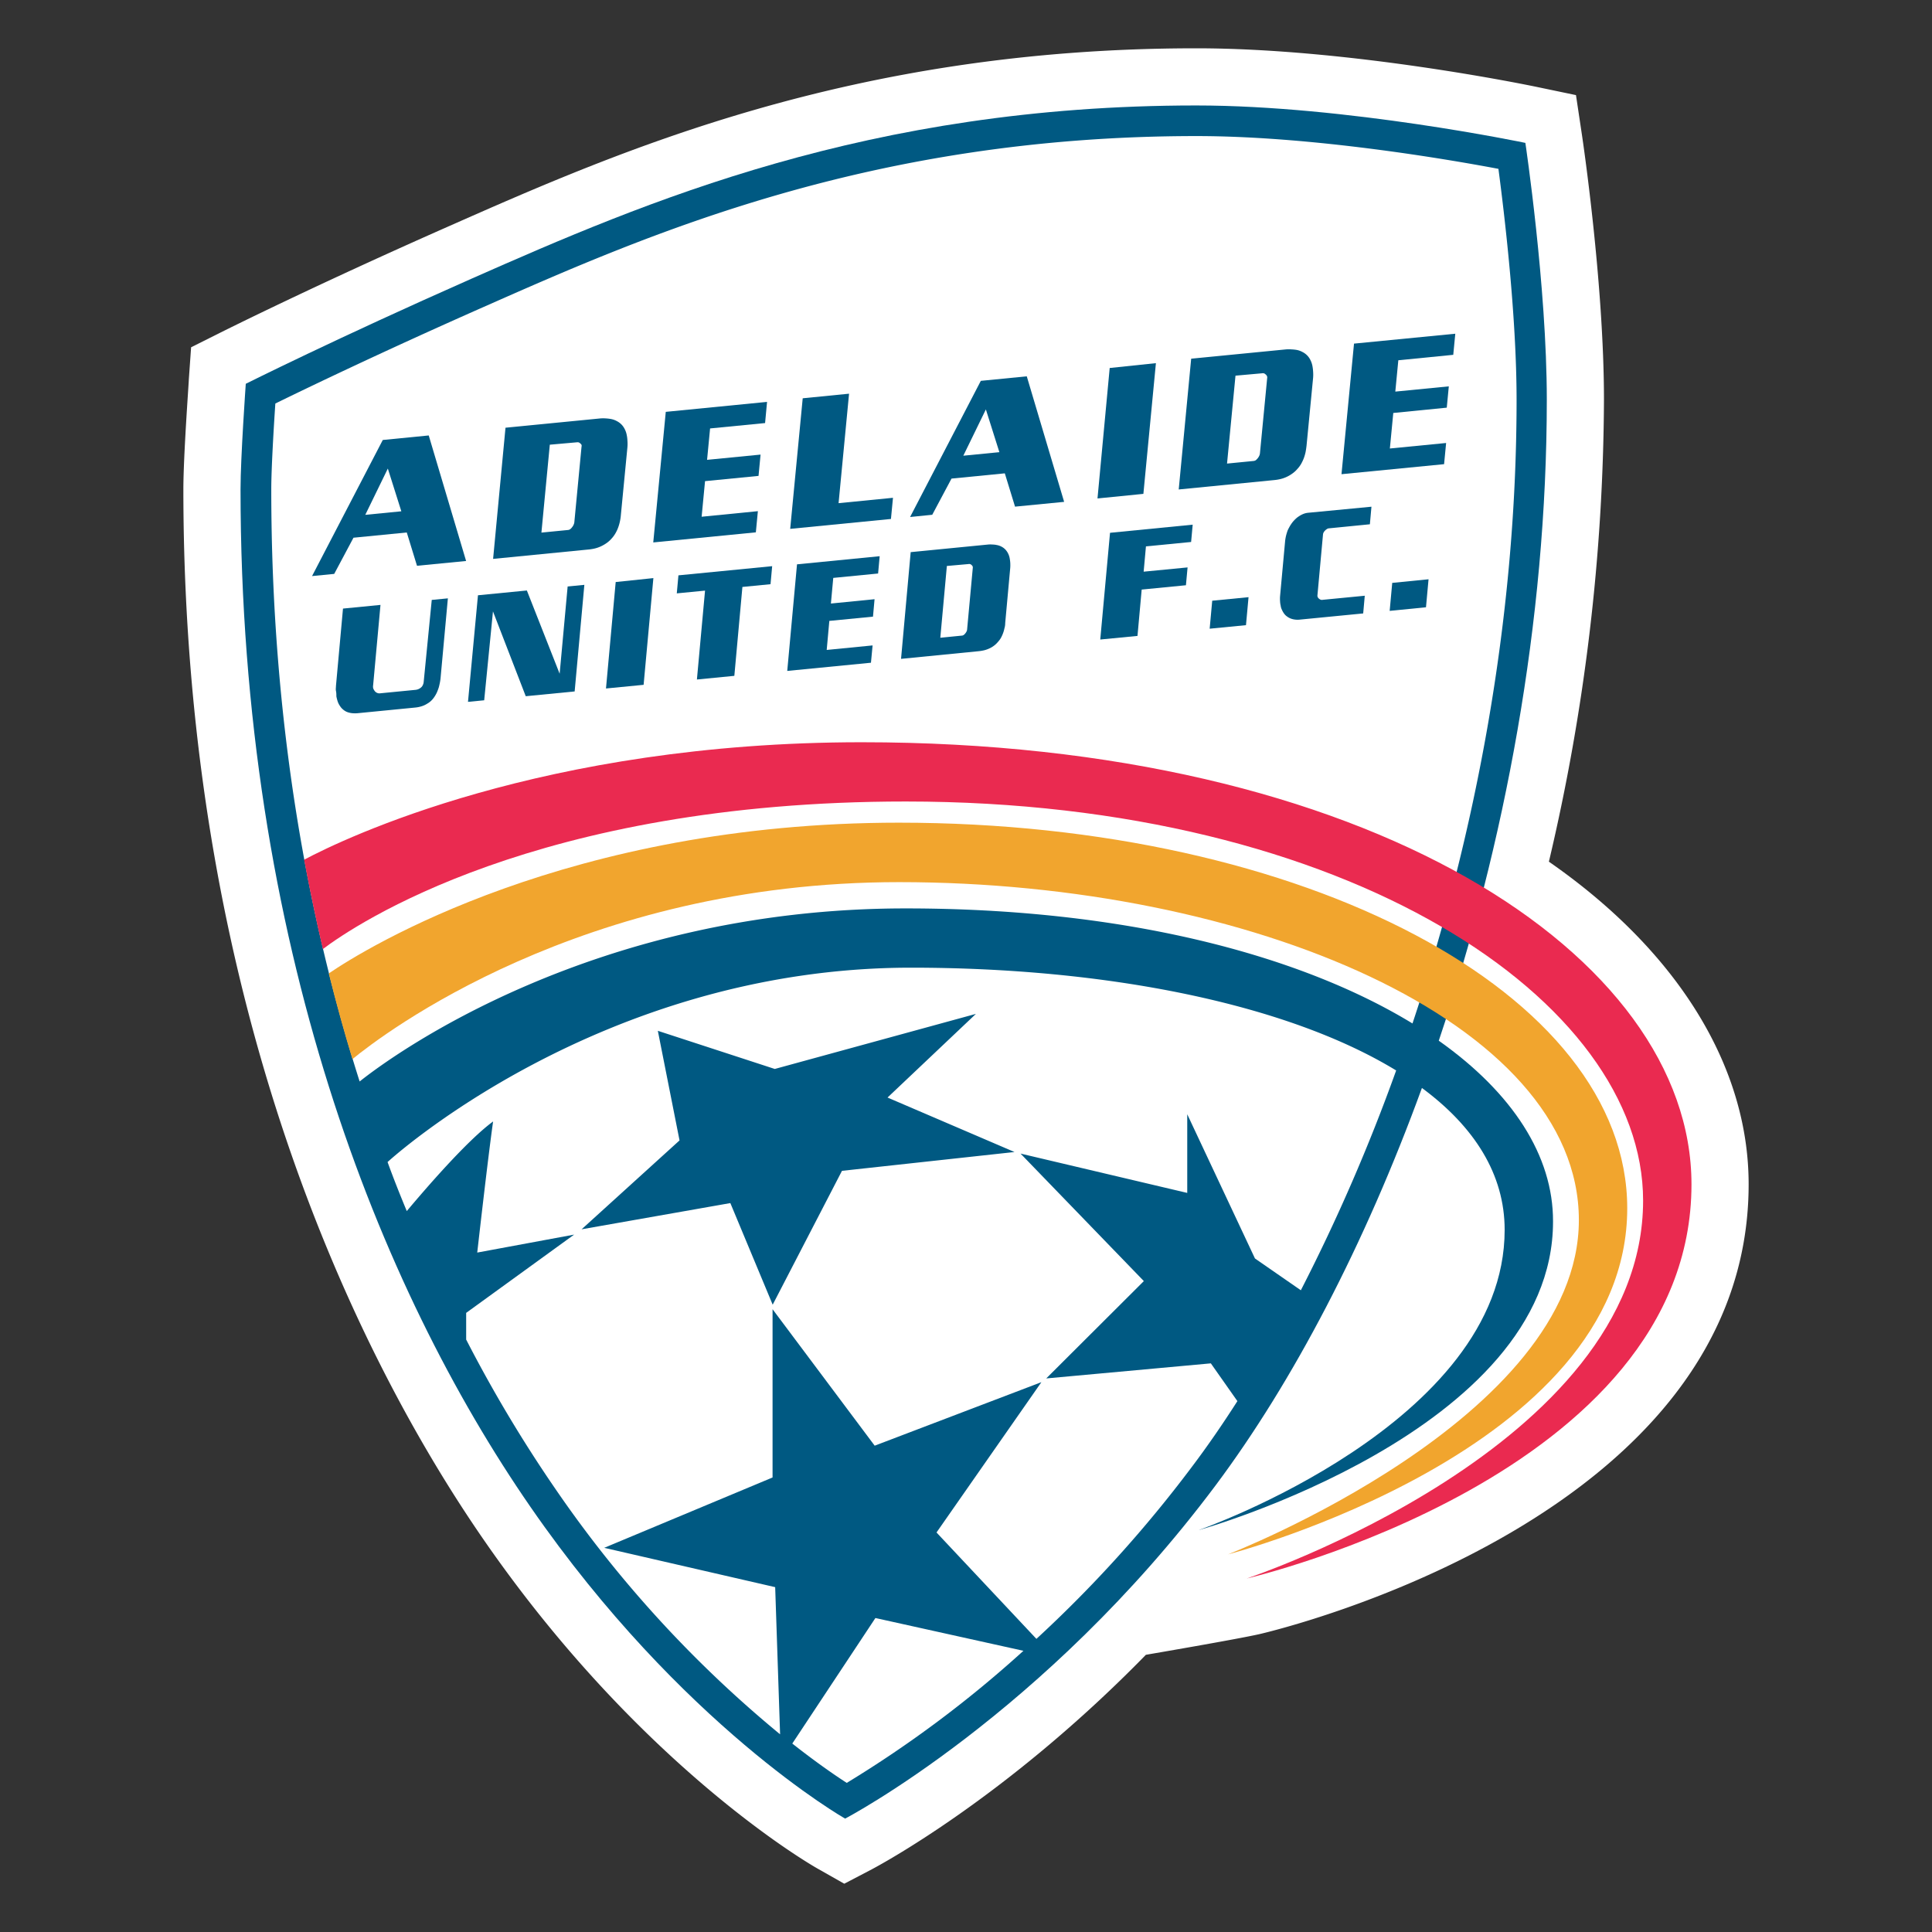<svg height="1000" viewBox="0 0 1000 1000" width="1000" xmlns="http://www.w3.org/2000/svg"><rect x="0" y="0" width="1000" height="1000" fill="#333333" stroke="none"/><g transform="matrix(3.393 0 0 3.393 94.912 25)"><path d="m 387.42 406.47 a 311.81 311.81 0 0 0 8.4 -70.47 c 0 -17.75 -3.23 -39.55 -3.37 -40.47 l -.9 -6 l -5.94 -1.24 c -1.15 -.24 -28.44 -5.9 -52 -5.9 c -52.58 0 -88.17 15.73 -114.15 27.21 c -20.63 9.11 -34.17 15.9 -34.74 16.18 l -4.43 2.22 l -.35 4.95 c 0 .47 -.83 11.66 -.83 16.7 c 0 81.75 28.68 135.46 45.78 160.21 c 23.92 34.63 49.82 49.56 50.91 50.18 l 4.13 2.34 l 4.21 -2.2 c 1 -.54 20.43 -10.83 41.8 -32.72 v 0 c 0 0 14 -2.39 17.35 -3.16 c 3 -.7 74.6 -17.87 74.6 -68.62 c 0 -18.15 -10.99 -35.68 -30.47 -49.21 z" fill="#fff" transform="translate(-179.11 -282.39)"/><path d="m 370.62 433.78 c 10.06 -29.92 16.48 -63.89 16.48 -97.78 c 0 -17.3 -3.27 -39.18 -3.27 -39.18 c 0 0 -27.29 -5.71 -50.22 -5.71 c -50 0 -84 14.7 -110.62 26.46 c -20.67 9.14 -34.36 16 -34.36 16 c 0 0 -.8 11.29 -.8 16.08 c 0 69.26 21.16 121.86 44.23 155.25 c 23.07 33.39 48 47.55 48 47.55 c 0 0 30.35 -15.86 56.52 -50.84 c 11.76 -15.74 22.76 -36.71 31.47 -60.62 c 8 5.91 12.62 13.16 12.62 21.65 c 0 29.59 -46.71 45.81 -46.71 45.81 c 0 0 54.09 -15.06 54.09 -47.08 c .04 -10.04 -6.2 -19.65 -17.43 -27.59 z" fill="#005982" transform="translate(-179.11 -282.39)"/><path d="m 206 440 c -7.76 -24.38 -13.48 -54.5 -13.48 -90.32 c 0 -3.18 .38 -9.51 .62 -13.1 c 4.75 -2.33 16.34 -7.91 31.77 -14.73 c 24.89 -11 59 -26.07 108.74 -26.07 c 17.67 0 38.28 3.53 46.07 5 c .88 6.65 2.77 22.35 2.77 35.25 c 0 33.77 -6.38 66.63 -15.88 95.12 C 349.3 420.59 322.45 413.6 289.37 413.6 C 241.58 413.57 210.91 436.08 206 440 Z m 66 101 c 3.61 2.84 6.49 4.83 8.31 6 a 176.34 176.34 0 0 0 26.95 -20.15 l -22.58 -5 z m 67.9 -52.24 q -3.45 5.4 -6.92 10 a 193.86 193.86 0 0 1 -23.74 26.27 L 294 508.8 l 16 -22.93 l -25.43 9.69 l -15.58 -20.82 v 25.67 l -25.68 10.73 l 26.08 6 l .75 22.45 a 180.42 180.42 0 0 1 -34.19 -37.31 a 208.45 208.45 0 0 1 -13.7 -22.91 v -4.07 l 16.47 -11.94 l -14.78 2.74 c 0 0 1.62 -14.37 2.42 -20 c -4 2.93 -10.31 10.27 -13.17 13.67 c -1 -2.41 -2 -4.91 -2.93 -7.48 c .07 -.06 32.21 -29.65 79.86 -29.65 c 29.74 0 57.27 5.47 74 15.68 a 281.11 281.11 0 0 1 -14.54 33.53 l -7 -4.85 l -10.33 -22 v 12 l -25.43 -6 l 18.81 19.45 l -14.89 14.85 l 25.11 -2.3 z m -34 -38 l -19.37 -8.31 l 13.48 -12.76 l -30.68 8.4 l -17.84 -5.82 l 3.31 16.72 l -14.94 13.56 l 22.69 -4 l 6.46 15.5 l 10.57 -20.42 z" fill="#fff" transform="translate(-179.11 -282.39)"/><path d="m 216.54 341.45 l 5.7 19.15 l -7.49 .73 l -1.56 -5.08 l -8.13 .8 l -2.94 5.52 l -3.38 .33 l 10.79 -20.76 z m -6.24 5.05 l -3.44 7.06 l 5.5 -.54 z" fill="#005982" transform="translate(-179.11 -282.39)"/><path d="m 228.25 340.27 l 14.48 -1.42 a 5.67 5.67 0 0 1 .82 0 a 6.41 6.41 0 0 1 .78 .09 a 3 3 0 0 1 .92 .33 a 2.74 2.74 0 0 1 .76 .58 a 2.87 2.87 0 0 1 .45 .68 a 3.25 3.25 0 0 1 .29 .88 a 5.1 5.1 0 0 1 .1 .83 a 6.1 6.1 0 0 1 0 1 l -1 10.35 a 7.34 7.34 0 0 1 -.15 1 a 6.85 6.85 0 0 1 -.25 .87 a 5.41 5.41 0 0 1 -.44 .94 a 4.27 4.27 0 0 1 -.55 .75 a 4.4 4.4 0 0 1 -.67 .63 a 5.52 5.52 0 0 1 -.77 .48 a 4.93 4.93 0 0 1 -1.06 .41 a 6.83 6.83 0 0 1 -1.07 .18 l -14.53 1.43 z m 6.76 2.59 l -1.28 13.41 l 4.08 -.4 a .67 .67 0 0 0 .33 -.14 a 1.42 1.42 0 0 0 .29 -.31 a 1.36 1.36 0 0 0 .21 -.35 a 1.18 1.18 0 0 0 .11 -.37 l 1.1 -11.54 a .49 .49 0 0 0 0 -.27 a .74 .74 0 0 0 -.2 -.23 a .76 .76 0 0 0 -.26 -.16 a 1.15 1.15 0 0 0 -.31 0 z" fill="#005982" transform="translate(-179.11 -282.39)"/><path d="m 252.7 337.85 l 15.45 -1.52 l -.3 3.23 l -8.39 .82 l -.46 4.79 l 8.16 -.8 l -.31 3.25 l -8.16 .8 l -.52 5.43 l 8.58 -.85 l -.31 3.23 l -15.65 1.54 z" fill="#005982" transform="translate(-179.11 -282.39)"/><path d="m 273.59 335.78 l 7.07 -.7 l -1.6 16.7 l 8.3 -.82 l -.31 3.23 l -15.37 1.51 z" fill="#005982" transform="translate(-179.11 -282.39)"/><path d="m 307.77 332.43 l 5.7 19.15 l -7.49 .73 l -1.56 -5.08 l -8.13 .8 l -2.94 5.52 l -3.38 .34 l 10.79 -20.77 z m -6.24 5.05 l -3.44 7.06 l 5.5 -.54 z" fill="#005982" transform="translate(-179.11 -282.39)"/><path d="m 320.42 331.16 l 7.05 -.74 l -1.91 19.94 l -7 .7 z" fill="#005982" transform="translate(-179.11 -282.39)"/><path d="m 332.85 329.74 l 14.48 -1.42 a 5.55 5.55 0 0 1 .81 0 a 6.82 6.82 0 0 1 .79 .08 a 3.07 3.07 0 0 1 .92 .33 a 2.66 2.66 0 0 1 1.21 1.26 a 3.25 3.25 0 0 1 .29 .88 a 6.51 6.51 0 0 1 .1 .83 a 6.1 6.1 0 0 1 0 .95 l -1 10.35 q -.06 .52 -.15 1 a 6.85 6.85 0 0 1 -.25 .87 a 6.26 6.26 0 0 1 -.44 .94 a 4.31 4.31 0 0 1 -.56 .75 a 4 4 0 0 1 -.67 .63 a 5.41 5.41 0 0 1 -.76 .48 a 4.82 4.82 0 0 1 -1.07 .41 a 6.52 6.52 0 0 1 -1.06 .18 l -14.54 1.43 z m 6.76 2.59 l -1.29 13.41 l 4.08 -.4 a .71 .71 0 0 0 .34 -.14 a 2.16 2.16 0 0 0 .29 -.31 a 1.71 1.71 0 0 0 .21 -.35 a 1.14 1.14 0 0 0 .1 -.37 l 1.11 -11.54 a .42 .42 0 0 0 -.06 -.27 a .55 .55 0 0 0 -.2 -.23 a .61 .61 0 0 0 -.26 -.16 a .81 .81 0 0 0 -.3 0 z" fill="#005982" transform="translate(-179.11 -282.39)"/><path d="m 357.69 327.44 l 15.45 -1.51 l -.31 3.22 l -8.38 .83 l -.46 4.78 l 8.16 -.8 l -.31 3.25 l -8.16 .81 l -.52 5.42 l 8.58 -.84 l -.31 3.23 l -15.65 1.53 z" fill="#005982" transform="translate(-179.11 -282.39)"/><path d="m 203.46 367.86 l 5.72 -.56 l -1.12 12.24 a 1.29 1.29 0 0 0 0 .44 a 1.16 1.16 0 0 0 .18 .37 a .9 .9 0 0 0 .36 .34 a .84 .84 0 0 0 .48 .1 l 5.43 -.53 a 1.54 1.54 0 0 0 .49 -.13 a 1.59 1.59 0 0 0 .36 -.23 a 1 1 0 0 0 .29 -.4 a 1.26 1.26 0 0 0 .12 -.45 l 1.23 -12.51 l 2.46 -.24 l -1.1 12 a 7.22 7.22 0 0 1 -.1 .76 c -.05 .27 -.11 .53 -.18 .8 a 8.21 8.21 0 0 1 -.29 .78 a 4.68 4.68 0 0 1 -.43 .75 a 3.3 3.3 0 0 1 -.46 .54 a 2.9 2.9 0 0 1 -.6 .44 a 3.42 3.42 0 0 1 -.84 .39 a 4.77 4.77 0 0 1 -1 .2 l -8.66 .85 a 4.34 4.34 0 0 1 -1 0 a 3 3 0 0 1 -.78 -.2 a 2.24 2.24 0 0 1 -.58 -.38 a 2.13 2.13 0 0 1 -.44 -.51 a 2.8 2.8 0 0 1 -.35 -.69 a 7.44 7.44 0 0 1 -.2 -.78 c 0 -.27 0 -.54 -.06 -.82 c -.06 -.28 0 -.54 0 -.8 z" fill="#005982" transform="translate(-179.11 -282.39)"/><path d="m 224.05 365.83 l 7.46 -.73 l 5 12.7 l 1.22 -13.31 l 2.55 -.25 l -1.48 16.26 l -7.46 .73 l -5 -12.94 l -1.34 13.56 l -2.47 .24 z" fill="#005982" transform="translate(-179.11 -282.39)"/><path d="m 245.06 363.81 l 5.75 -.6 l -1.49 16.28 l -5.74 .56 z" fill="#005982" transform="translate(-179.11 -282.39)"/><path d="m 254.63 362.79 l 14.3 -1.4 l -.25 2.75 l -4.29 .42 l -1.23 13.56 l -5.71 .56 l 1.24 -13.56 l -4.31 .42 z" fill="#005982" transform="translate(-179.11 -282.39)"/><path d="m 272.72 361.11 l 12.61 -1.24 l -.24 2.64 l -6.84 .67 l -.36 3.91 l 6.66 -.66 l -.24 2.66 l -6.66 .65 l -.4 4.43 l 7 -.69 l -.25 2.64 l -12.77 1.25 z" fill="#005982" transform="translate(-179.11 -282.39)"/><path d="m 290.06 359.25 l 11.81 -1.16 a 3.78 3.78 0 0 1 .67 0 a 3.29 3.29 0 0 1 .63 .07 a 2.53 2.53 0 0 1 .76 .26 a 2.29 2.29 0 0 1 .62 .48 a 2.64 2.64 0 0 1 .61 1.27 a 5.93 5.93 0 0 1 .09 .68 a 6.77 6.77 0 0 1 0 .77 l -.77 8.45 q 0 .43 -.12 .81 a 4.57 4.57 0 0 1 -.2 .71 a 5 5 0 0 1 -.35 .77 a 3.61 3.61 0 0 1 -.46 .61 a 3.31 3.31 0 0 1 -.54 .52 a 3.6 3.6 0 0 1 -.62 .39 a 4.42 4.42 0 0 1 -.87 .33 a 6.6 6.6 0 0 1 -.87 .15 l -11.86 1.17 z m 5.52 2.11 l -1 10.95 l 3.33 -.33 a .54 .54 0 0 0 .27 -.12 a 1.14 1.14 0 0 0 .24 -.25 a 1.1 1.1 0 0 0 .17 -.28 a .75 .75 0 0 0 .08 -.3 l .87 -9.43 a .44 .44 0 0 0 -.05 -.22 a .75 .75 0 0 0 -.17 -.19 a .53 .53 0 0 0 -.21 -.12 a .55 .55 0 0 0 -.25 0 z" fill="#005982" transform="translate(-179.11 -282.39)"/><path d="m 333.08 355.06 l -.24 2.64 l -6.89 .67 l -.35 3.86 l 6.7 -.65 l -.25 2.72 l -6.75 .66 l -.64 7.07 l -5.68 .55 l 1.49 -16.28 z" fill="#005982" transform="translate(-179.11 -282.39)"/><path d="m 336.06 366.66 l 5.54 -.54 l -.39 4.27 l -5.54 .54 z" fill="#005982" transform="translate(-179.11 -282.39)"/><path d="m 360.35 352.32 l -.24 2.68 l -6.25 .62 a .59 .59 0 0 0 -.29 .1 a 1.6 1.6 0 0 0 -.28 .22 a 1.36 1.36 0 0 0 -.24 .31 a .88 .88 0 0 0 -.09 .29 l -.85 9.31 a .52 .52 0 0 0 .05 .27 a .59 .59 0 0 0 .2 .24 a .85 .85 0 0 0 .28 .16 a .8 .8 0 0 0 .31 0 l 6.38 -.62 l -.24 2.7 l -9.63 .94 a 3.14 3.14 0 0 1 -.75 0 a 2.66 2.66 0 0 1 -.7 -.17 a 2.39 2.39 0 0 1 -.56 -.32 a 1.79 1.79 0 0 1 -.45 -.46 a 2.94 2.94 0 0 1 -.3 -.53 a 2 2 0 0 1 -.2 -.66 a 3.29 3.29 0 0 1 -.09 -.66 a 5 5 0 0 1 0 -.77 l .77 -8.4 a 6.34 6.34 0 0 1 .13 -.78 c .06 -.25 .13 -.48 .21 -.72 c .08 -.24 .24 -.52 .37 -.76 a 6.16 6.16 0 0 1 .44 -.65 a 5.42 5.42 0 0 1 .46 -.49 a 3.07 3.07 0 0 1 .5 -.39 a 3.63 3.63 0 0 1 .7 -.37 a 2.73 2.73 0 0 1 .75 -.17 z" fill="#005982" transform="translate(-179.11 -282.39)"/><path d="m 363.52 363.94 l 5.54 -.55 l -.39 4.27 l -5.54 .55 z" fill="#005982" transform="translate(-179.11 -282.39)"/><path d="m 282.62 388.25 c -48.72 0 -79.11 14.74 -85.09 17.92 q 1.31 7 2.86 13.63 c 4.87 -3.67 32.56 -22.51 88.92 -22.51 c 67.58 0 112.48 30.42 112.48 60.88 c 0 37.56 -60.47 57.65 -60.47 57.65 c 0 0 67.85 -15.73 67.85 -60.13 c 0 -34.96 -49.37 -67.44 -126.55 -67.44 z" fill="#ea2a50" transform="translate(-179.11 -282.39)"/><path d="m 288.29 400.52 c -50.39 0 -81.35 19.14 -87 23 q 1.69 6.78 3.61 13.07 c 4.52 -3.71 34.84 -27 83.4 -27 c 53.29 0 103.69 21.24 103.69 51.55 c 0 30.31 -53.53 51 -53.53 51 c 0 0 60.91 -15.77 60.91 -52.8 c -.01 -32.8 -49.27 -58.82 -111.08 -58.82 z" fill="#f1a52e" transform="translate(-179.11 -282.39)"/></g></svg>